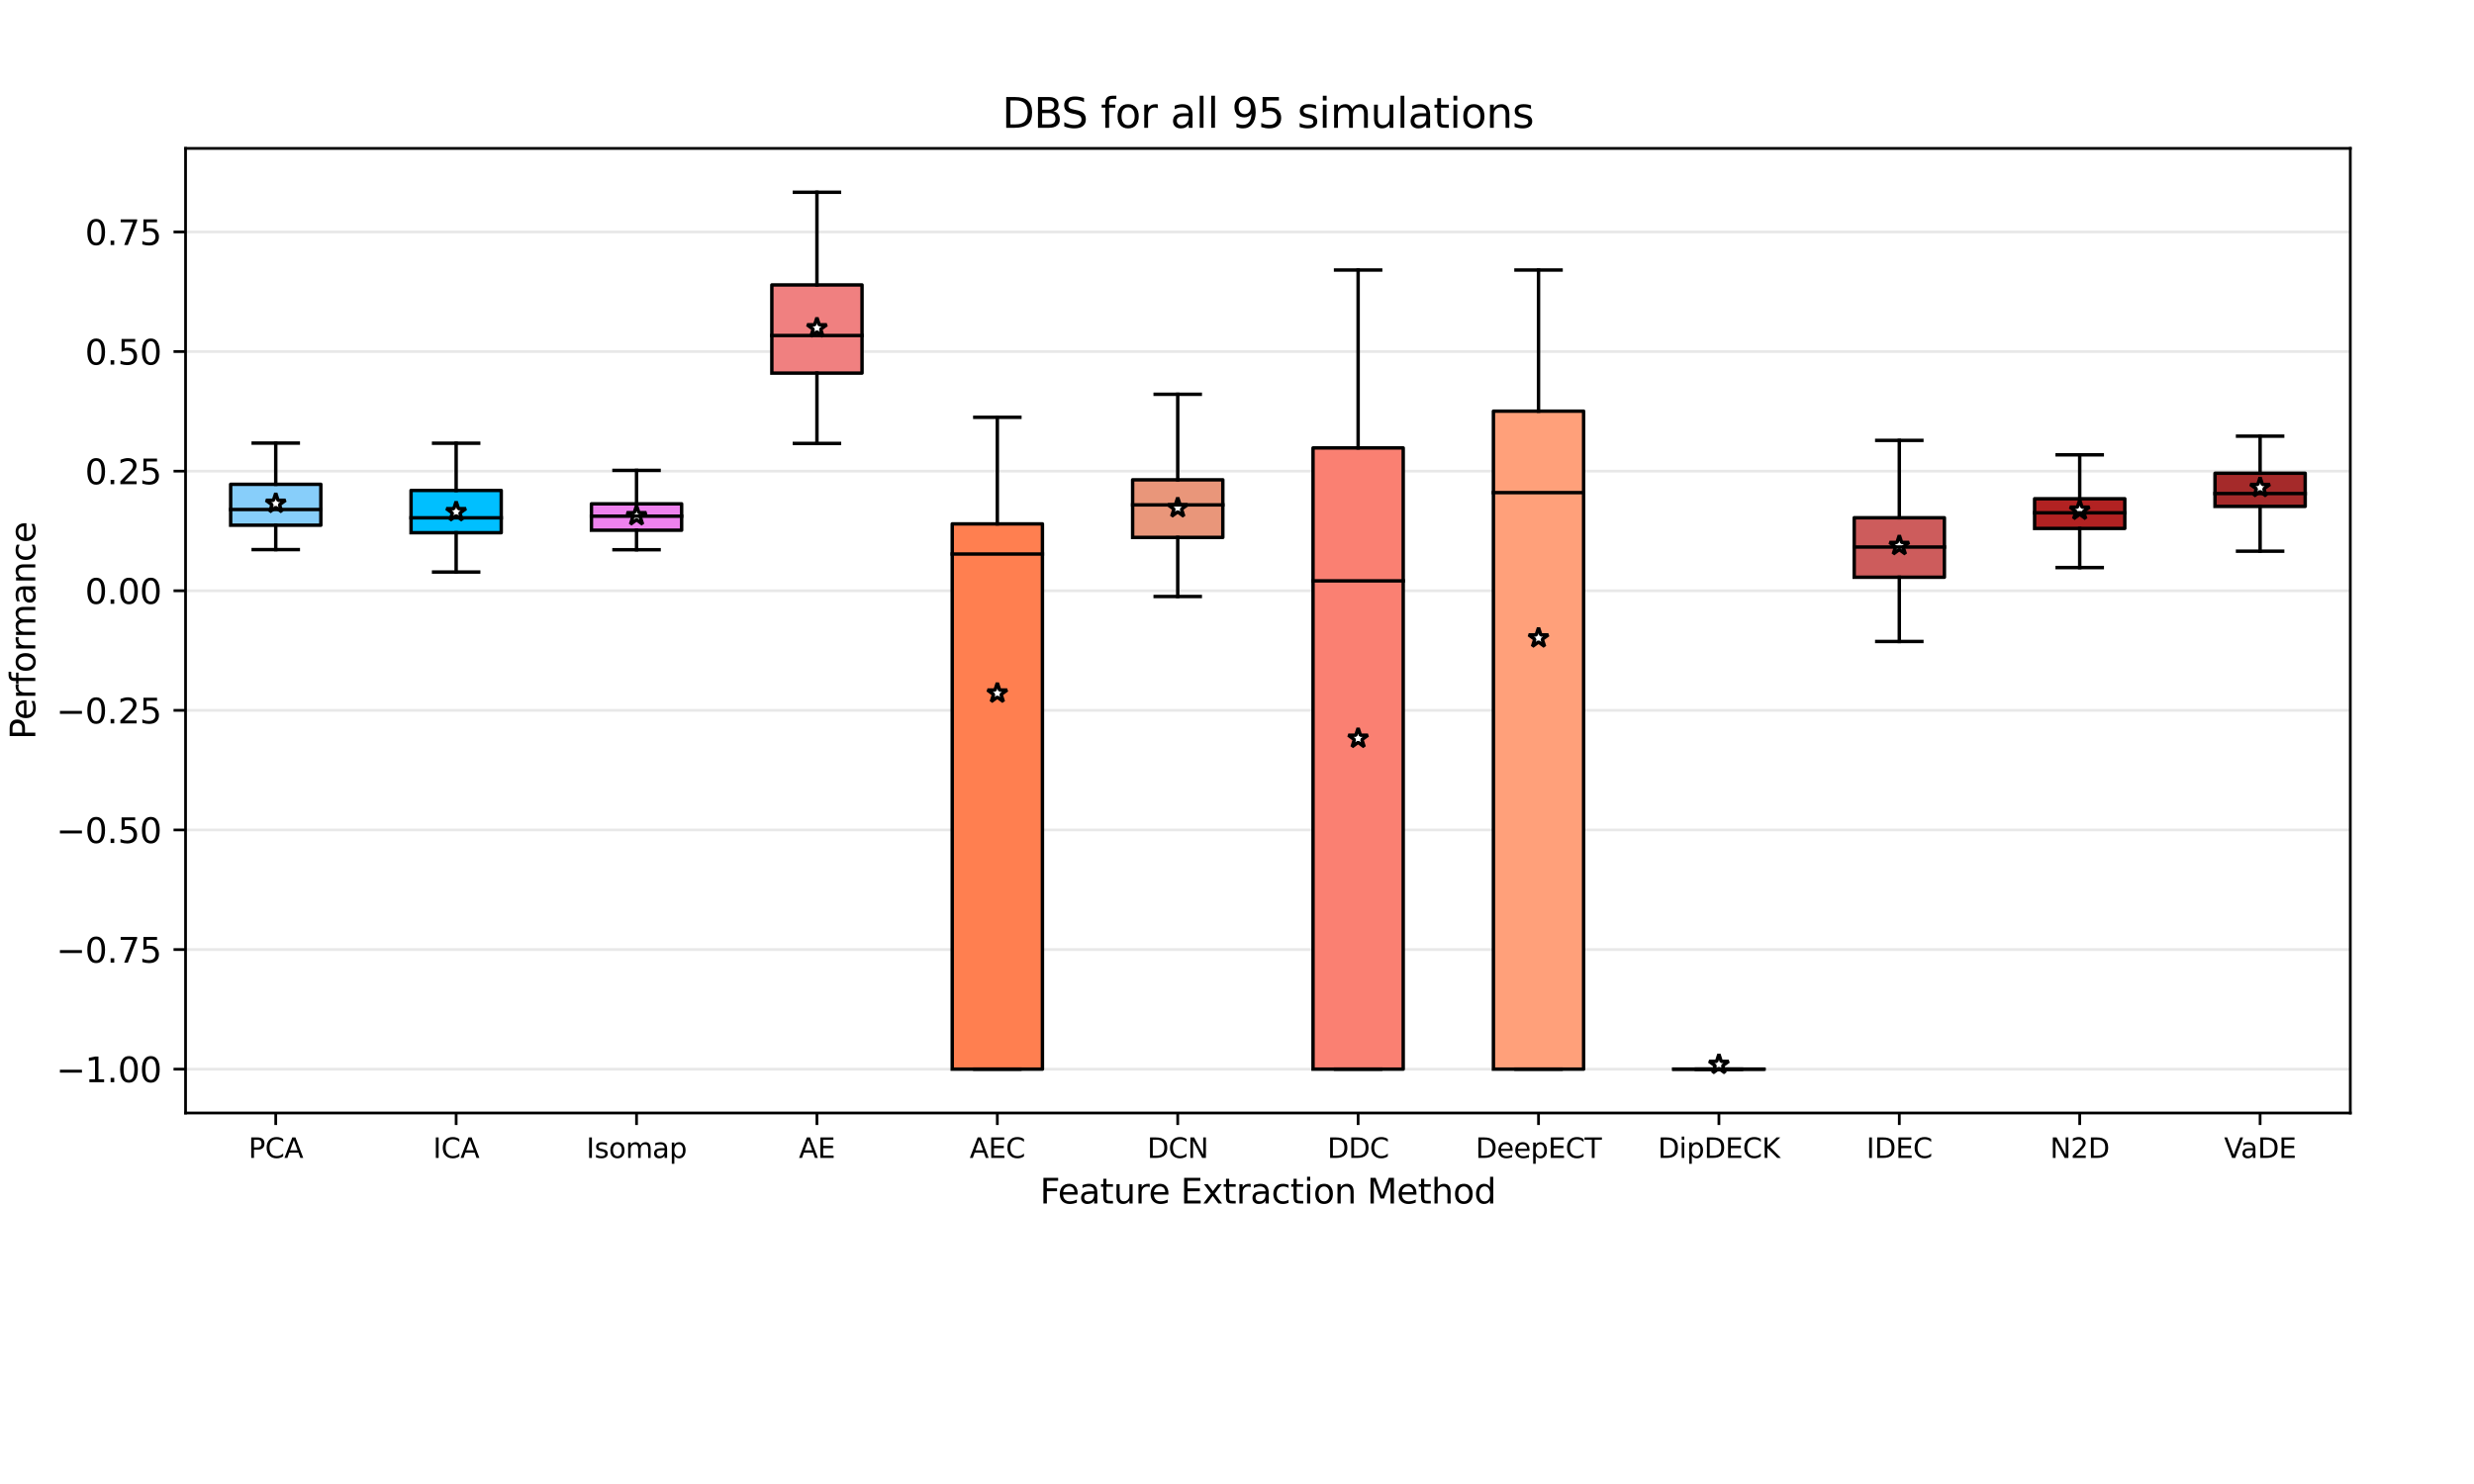 <?xml version="1.0" encoding="utf-8" standalone="no"?>
<!DOCTYPE svg PUBLIC "-//W3C//DTD SVG 1.1//EN"
  "http://www.w3.org/Graphics/SVG/1.1/DTD/svg11.dtd">
<svg xmlns:xlink="http://www.w3.org/1999/xlink" width="720pt" height="432pt" viewBox="0 0 720 432" xmlns="http://www.w3.org/2000/svg" version="1.1">
 <defs>
  <style type="text/css">*{stroke-linejoin: round; stroke-linecap: butt}</style>
 </defs>
 <g id="figure_1">
  <g id="patch_1">
   <path d="M 0 432 
L 720 432 
L 720 0 
L 0 0 
z
" style="fill: #ffffff"/>
  </g>
  <g id="axes_1">
   <g id="patch_2">
    <path d="M 54 324 
L 684 324 
L 684 43.2 
L 54 43.2 
z
" style="fill: #ffffff"/>
   </g>
   <g id="matplotlib.axis_1">
    <g id="xtick_1">
     <g id="line2d_1">
      <defs>
       <path id="mc24d0bd1f2" d="M 0 0 
L 0 3.5 
" style="stroke: #000000; stroke-width: 0.8"/>
      </defs>
      <g>
       <use xlink:href="#mc24d0bd1f2" x="80.25" y="324" style="stroke: #000000; stroke-width: 0.8"/>
      </g>
     </g>
     <g id="text_1">
      <!-- PCA -->
      <g transform="translate(72.309 337.079) scale(0.08 -0.08)">
       <defs>
        <path id="DejaVuSans-50" d="M 1259 4147 
L 1259 2394 
L 2053 2394 
Q 2494 2394 2734 2622 
Q 2975 2850 2975 3272 
Q 2975 3691 2734 3919 
Q 2494 4147 2053 4147 
L 1259 4147 
z
M 628 4666 
L 2053 4666 
Q 2838 4666 3239 4311 
Q 3641 3956 3641 3272 
Q 3641 2581 3239 2228 
Q 2838 1875 2053 1875 
L 1259 1875 
L 1259 0 
L 628 0 
L 628 4666 
z
" transform="scale(0.016)"/>
        <path id="DejaVuSans-43" d="M 4122 4306 
L 4122 3641 
Q 3803 3938 3442 4084 
Q 3081 4231 2675 4231 
Q 1875 4231 1450 3742 
Q 1025 3253 1025 2328 
Q 1025 1406 1450 917 
Q 1875 428 2675 428 
Q 3081 428 3442 575 
Q 3803 722 4122 1019 
L 4122 359 
Q 3791 134 3420 21 
Q 3050 -91 2638 -91 
Q 1578 -91 968 557 
Q 359 1206 359 2328 
Q 359 3453 968 4101 
Q 1578 4750 2638 4750 
Q 3056 4750 3426 4639 
Q 3797 4528 4122 4306 
z
" transform="scale(0.016)"/>
        <path id="DejaVuSans-41" d="M 2188 4044 
L 1331 1722 
L 3047 1722 
L 2188 4044 
z
M 1831 4666 
L 2547 4666 
L 4325 0 
L 3669 0 
L 3244 1197 
L 1141 1197 
L 716 0 
L 50 0 
L 1831 4666 
z
" transform="scale(0.016)"/>
       </defs>
       <use xlink:href="#DejaVuSans-50"/>
       <use xlink:href="#DejaVuSans-43" x="60.303"/>
       <use xlink:href="#DejaVuSans-41" x="130.127"/>
      </g>
     </g>
    </g>
    <g id="xtick_2">
     <g id="line2d_2">
      <g>
       <use xlink:href="#mc24d0bd1f2" x="132.75" y="324" style="stroke: #000000; stroke-width: 0.8"/>
      </g>
     </g>
     <g id="text_2">
      <!-- ICA -->
      <g transform="translate(126.041 337.079) scale(0.08 -0.08)">
       <defs>
        <path id="DejaVuSans-49" d="M 628 4666 
L 1259 4666 
L 1259 0 
L 628 0 
L 628 4666 
z
" transform="scale(0.016)"/>
       </defs>
       <use xlink:href="#DejaVuSans-49"/>
       <use xlink:href="#DejaVuSans-43" x="29.492"/>
       <use xlink:href="#DejaVuSans-41" x="99.316"/>
      </g>
     </g>
    </g>
    <g id="xtick_3">
     <g id="line2d_3">
      <g>
       <use xlink:href="#mc24d0bd1f2" x="185.25" y="324" style="stroke: #000000; stroke-width: 0.8"/>
      </g>
     </g>
     <g id="text_3">
      <!-- Isomap -->
      <g transform="translate(170.652 337.079) scale(0.08 -0.08)">
       <defs>
        <path id="DejaVuSans-73" d="M 2834 3397 
L 2834 2853 
Q 2591 2978 2328 3040 
Q 2066 3103 1784 3103 
Q 1356 3103 1142 2972 
Q 928 2841 928 2578 
Q 928 2378 1081 2264 
Q 1234 2150 1697 2047 
L 1894 2003 
Q 2506 1872 2764 1633 
Q 3022 1394 3022 966 
Q 3022 478 2636 193 
Q 2250 -91 1575 -91 
Q 1294 -91 989 -36 
Q 684 19 347 128 
L 347 722 
Q 666 556 975 473 
Q 1284 391 1588 391 
Q 1994 391 2212 530 
Q 2431 669 2431 922 
Q 2431 1156 2273 1281 
Q 2116 1406 1581 1522 
L 1381 1569 
Q 847 1681 609 1914 
Q 372 2147 372 2553 
Q 372 3047 722 3315 
Q 1072 3584 1716 3584 
Q 2034 3584 2315 3537 
Q 2597 3491 2834 3397 
z
" transform="scale(0.016)"/>
        <path id="DejaVuSans-6f" d="M 1959 3097 
Q 1497 3097 1228 2736 
Q 959 2375 959 1747 
Q 959 1119 1226 758 
Q 1494 397 1959 397 
Q 2419 397 2687 759 
Q 2956 1122 2956 1747 
Q 2956 2369 2687 2733 
Q 2419 3097 1959 3097 
z
M 1959 3584 
Q 2709 3584 3137 3096 
Q 3566 2609 3566 1747 
Q 3566 888 3137 398 
Q 2709 -91 1959 -91 
Q 1206 -91 779 398 
Q 353 888 353 1747 
Q 353 2609 779 3096 
Q 1206 3584 1959 3584 
z
" transform="scale(0.016)"/>
        <path id="DejaVuSans-6d" d="M 3328 2828 
Q 3544 3216 3844 3400 
Q 4144 3584 4550 3584 
Q 5097 3584 5394 3201 
Q 5691 2819 5691 2113 
L 5691 0 
L 5113 0 
L 5113 2094 
Q 5113 2597 4934 2840 
Q 4756 3084 4391 3084 
Q 3944 3084 3684 2787 
Q 3425 2491 3425 1978 
L 3425 0 
L 2847 0 
L 2847 2094 
Q 2847 2600 2669 2842 
Q 2491 3084 2119 3084 
Q 1678 3084 1418 2786 
Q 1159 2488 1159 1978 
L 1159 0 
L 581 0 
L 581 3500 
L 1159 3500 
L 1159 2956 
Q 1356 3278 1631 3431 
Q 1906 3584 2284 3584 
Q 2666 3584 2933 3390 
Q 3200 3197 3328 2828 
z
" transform="scale(0.016)"/>
        <path id="DejaVuSans-61" d="M 2194 1759 
Q 1497 1759 1228 1600 
Q 959 1441 959 1056 
Q 959 750 1161 570 
Q 1363 391 1709 391 
Q 2188 391 2477 730 
Q 2766 1069 2766 1631 
L 2766 1759 
L 2194 1759 
z
M 3341 1997 
L 3341 0 
L 2766 0 
L 2766 531 
Q 2569 213 2275 61 
Q 1981 -91 1556 -91 
Q 1019 -91 701 211 
Q 384 513 384 1019 
Q 384 1609 779 1909 
Q 1175 2209 1959 2209 
L 2766 2209 
L 2766 2266 
Q 2766 2663 2505 2880 
Q 2244 3097 1772 3097 
Q 1472 3097 1187 3025 
Q 903 2953 641 2809 
L 641 3341 
Q 956 3463 1253 3523 
Q 1550 3584 1831 3584 
Q 2591 3584 2966 3190 
Q 3341 2797 3341 1997 
z
" transform="scale(0.016)"/>
        <path id="DejaVuSans-70" d="M 1159 525 
L 1159 -1331 
L 581 -1331 
L 581 3500 
L 1159 3500 
L 1159 2969 
Q 1341 3281 1617 3432 
Q 1894 3584 2278 3584 
Q 2916 3584 3314 3078 
Q 3713 2572 3713 1747 
Q 3713 922 3314 415 
Q 2916 -91 2278 -91 
Q 1894 -91 1617 61 
Q 1341 213 1159 525 
z
M 3116 1747 
Q 3116 2381 2855 2742 
Q 2594 3103 2138 3103 
Q 1681 3103 1420 2742 
Q 1159 2381 1159 1747 
Q 1159 1113 1420 752 
Q 1681 391 2138 391 
Q 2594 391 2855 752 
Q 3116 1113 3116 1747 
z
" transform="scale(0.016)"/>
       </defs>
       <use xlink:href="#DejaVuSans-49"/>
       <use xlink:href="#DejaVuSans-73" x="29.492"/>
       <use xlink:href="#DejaVuSans-6f" x="81.592"/>
       <use xlink:href="#DejaVuSans-6d" x="142.773"/>
       <use xlink:href="#DejaVuSans-61" x="240.186"/>
       <use xlink:href="#DejaVuSans-70" x="301.465"/>
      </g>
     </g>
    </g>
    <g id="xtick_4">
     <g id="line2d_4">
      <g>
       <use xlink:href="#mc24d0bd1f2" x="237.75" y="324" style="stroke: #000000; stroke-width: 0.8"/>
      </g>
     </g>
     <g id="text_4">
      <!-- AE -->
      <g transform="translate(232.486 337.079) scale(0.08 -0.08)">
       <defs>
        <path id="DejaVuSans-45" d="M 628 4666 
L 3578 4666 
L 3578 4134 
L 1259 4134 
L 1259 2753 
L 3481 2753 
L 3481 2222 
L 1259 2222 
L 1259 531 
L 3634 531 
L 3634 0 
L 628 0 
L 628 4666 
z
" transform="scale(0.016)"/>
       </defs>
       <use xlink:href="#DejaVuSans-41"/>
       <use xlink:href="#DejaVuSans-45" x="68.408"/>
      </g>
     </g>
    </g>
    <g id="xtick_5">
     <g id="line2d_5">
      <g>
       <use xlink:href="#mc24d0bd1f2" x="290.25" y="324" style="stroke: #000000; stroke-width: 0.8"/>
      </g>
     </g>
     <g id="text_5">
      <!-- AEC -->
      <g transform="translate(282.193 337.079) scale(0.08 -0.08)">
       <use xlink:href="#DejaVuSans-41"/>
       <use xlink:href="#DejaVuSans-45" x="68.408"/>
       <use xlink:href="#DejaVuSans-43" x="131.592"/>
      </g>
     </g>
    </g>
    <g id="xtick_6">
     <g id="line2d_6">
      <g>
       <use xlink:href="#mc24d0bd1f2" x="342.75" y="324" style="stroke: #000000; stroke-width: 0.8"/>
      </g>
     </g>
     <g id="text_6">
      <!-- DCN -->
      <g transform="translate(333.884 337.079) scale(0.08 -0.08)">
       <defs>
        <path id="DejaVuSans-44" d="M 1259 4147 
L 1259 519 
L 2022 519 
Q 2988 519 3436 956 
Q 3884 1394 3884 2338 
Q 3884 3275 3436 3711 
Q 2988 4147 2022 4147 
L 1259 4147 
z
M 628 4666 
L 1925 4666 
Q 3281 4666 3915 4102 
Q 4550 3538 4550 2338 
Q 4550 1131 3912 565 
Q 3275 0 1925 0 
L 628 0 
L 628 4666 
z
" transform="scale(0.016)"/>
        <path id="DejaVuSans-4e" d="M 628 4666 
L 1478 4666 
L 3547 763 
L 3547 4666 
L 4159 4666 
L 4159 0 
L 3309 0 
L 1241 3903 
L 1241 0 
L 628 0 
L 628 4666 
z
" transform="scale(0.016)"/>
       </defs>
       <use xlink:href="#DejaVuSans-44"/>
       <use xlink:href="#DejaVuSans-43" x="77.002"/>
       <use xlink:href="#DejaVuSans-4e" x="146.826"/>
      </g>
     </g>
    </g>
    <g id="xtick_7">
     <g id="line2d_7">
      <g>
       <use xlink:href="#mc24d0bd1f2" x="395.25" y="324" style="stroke: #000000; stroke-width: 0.8"/>
      </g>
     </g>
     <g id="text_7">
      <!-- DDC -->
      <g transform="translate(386.297 337.079) scale(0.08 -0.08)">
       <use xlink:href="#DejaVuSans-44"/>
       <use xlink:href="#DejaVuSans-44" x="77.002"/>
       <use xlink:href="#DejaVuSans-43" x="154.004"/>
      </g>
     </g>
    </g>
    <g id="xtick_8">
     <g id="line2d_8">
      <g>
       <use xlink:href="#mc24d0bd1f2" x="447.75" y="324" style="stroke: #000000; stroke-width: 0.8"/>
      </g>
     </g>
     <g id="text_8">
      <!-- DeepECT -->
      <g transform="translate(429.444 337.079) scale(0.08 -0.08)">
       <defs>
        <path id="DejaVuSans-65" d="M 3597 1894 
L 3597 1613 
L 953 1613 
Q 991 1019 1311 708 
Q 1631 397 2203 397 
Q 2534 397 2845 478 
Q 3156 559 3463 722 
L 3463 178 
Q 3153 47 2828 -22 
Q 2503 -91 2169 -91 
Q 1331 -91 842 396 
Q 353 884 353 1716 
Q 353 2575 817 3079 
Q 1281 3584 2069 3584 
Q 2775 3584 3186 3129 
Q 3597 2675 3597 1894 
z
M 3022 2063 
Q 3016 2534 2758 2815 
Q 2500 3097 2075 3097 
Q 1594 3097 1305 2825 
Q 1016 2553 972 2059 
L 3022 2063 
z
" transform="scale(0.016)"/>
        <path id="DejaVuSans-54" d="M -19 4666 
L 3928 4666 
L 3928 4134 
L 2272 4134 
L 2272 0 
L 1638 0 
L 1638 4134 
L -19 4134 
L -19 4666 
z
" transform="scale(0.016)"/>
       </defs>
       <use xlink:href="#DejaVuSans-44"/>
       <use xlink:href="#DejaVuSans-65" x="77.002"/>
       <use xlink:href="#DejaVuSans-65" x="138.525"/>
       <use xlink:href="#DejaVuSans-70" x="200.049"/>
       <use xlink:href="#DejaVuSans-45" x="263.525"/>
       <use xlink:href="#DejaVuSans-43" x="326.709"/>
       <use xlink:href="#DejaVuSans-54" x="396.533"/>
      </g>
     </g>
    </g>
    <g id="xtick_9">
     <g id="line2d_9">
      <g>
       <use xlink:href="#mc24d0bd1f2" x="500.25" y="324" style="stroke: #000000; stroke-width: 0.8"/>
      </g>
     </g>
     <g id="text_9">
      <!-- DipDECK -->
      <g transform="translate(482.496 337.079) scale(0.08 -0.08)">
       <defs>
        <path id="DejaVuSans-69" d="M 603 3500 
L 1178 3500 
L 1178 0 
L 603 0 
L 603 3500 
z
M 603 4863 
L 1178 4863 
L 1178 4134 
L 603 4134 
L 603 4863 
z
" transform="scale(0.016)"/>
        <path id="DejaVuSans-4b" d="M 628 4666 
L 1259 4666 
L 1259 2694 
L 3353 4666 
L 4166 4666 
L 1850 2491 
L 4331 0 
L 3500 0 
L 1259 2247 
L 1259 0 
L 628 0 
L 628 4666 
z
" transform="scale(0.016)"/>
       </defs>
       <use xlink:href="#DejaVuSans-44"/>
       <use xlink:href="#DejaVuSans-69" x="77.002"/>
       <use xlink:href="#DejaVuSans-70" x="104.785"/>
       <use xlink:href="#DejaVuSans-44" x="168.262"/>
       <use xlink:href="#DejaVuSans-45" x="245.264"/>
       <use xlink:href="#DejaVuSans-43" x="308.447"/>
       <use xlink:href="#DejaVuSans-4b" x="378.271"/>
      </g>
     </g>
    </g>
    <g id="xtick_10">
     <g id="line2d_10">
      <g>
       <use xlink:href="#mc24d0bd1f2" x="552.75" y="324" style="stroke: #000000; stroke-width: 0.8"/>
      </g>
     </g>
     <g id="text_10">
      <!-- IDEC -->
      <g transform="translate(543.169 337.079) scale(0.08 -0.08)">
       <use xlink:href="#DejaVuSans-49"/>
       <use xlink:href="#DejaVuSans-44" x="29.492"/>
       <use xlink:href="#DejaVuSans-45" x="106.494"/>
       <use xlink:href="#DejaVuSans-43" x="169.678"/>
      </g>
     </g>
    </g>
    <g id="xtick_11">
     <g id="line2d_11">
      <g>
       <use xlink:href="#mc24d0bd1f2" x="605.25" y="324" style="stroke: #000000; stroke-width: 0.8"/>
      </g>
     </g>
     <g id="text_11">
      <!-- N2D -->
      <g transform="translate(596.633 337.079) scale(0.08 -0.08)">
       <defs>
        <path id="DejaVuSans-32" d="M 1228 531 
L 3431 531 
L 3431 0 
L 469 0 
L 469 531 
Q 828 903 1448 1529 
Q 2069 2156 2228 2338 
Q 2531 2678 2651 2914 
Q 2772 3150 2772 3378 
Q 2772 3750 2511 3984 
Q 2250 4219 1831 4219 
Q 1534 4219 1204 4116 
Q 875 4013 500 3803 
L 500 4441 
Q 881 4594 1212 4672 
Q 1544 4750 1819 4750 
Q 2544 4750 2975 4387 
Q 3406 4025 3406 3419 
Q 3406 3131 3298 2873 
Q 3191 2616 2906 2266 
Q 2828 2175 2409 1742 
Q 1991 1309 1228 531 
z
" transform="scale(0.016)"/>
       </defs>
       <use xlink:href="#DejaVuSans-4e"/>
       <use xlink:href="#DejaVuSans-32" x="74.805"/>
       <use xlink:href="#DejaVuSans-44" x="138.428"/>
      </g>
     </g>
    </g>
    <g id="xtick_12">
     <g id="line2d_12">
      <g>
       <use xlink:href="#mc24d0bd1f2" x="657.75" y="324" style="stroke: #000000; stroke-width: 0.8"/>
      </g>
     </g>
     <g id="text_12">
      <!-- VaDE -->
      <g transform="translate(647.265 337.079) scale(0.08 -0.08)">
       <defs>
        <path id="DejaVuSans-56" d="M 1831 0 
L 50 4666 
L 709 4666 
L 2188 738 
L 3669 4666 
L 4325 4666 
L 2547 0 
L 1831 0 
z
" transform="scale(0.016)"/>
       </defs>
       <use xlink:href="#DejaVuSans-56"/>
       <use xlink:href="#DejaVuSans-61" x="60.658"/>
       <use xlink:href="#DejaVuSans-44" x="121.938"/>
       <use xlink:href="#DejaVuSans-45" x="198.939"/>
      </g>
     </g>
    </g>
    <g id="text_13">
     <!-- Feature Extraction Method -->
     <g transform="translate(302.654 350.341) scale(0.1 -0.1)">
      <defs>
       <path id="DejaVuSans-46" d="M 628 4666 
L 3309 4666 
L 3309 4134 
L 1259 4134 
L 1259 2759 
L 3109 2759 
L 3109 2228 
L 1259 2228 
L 1259 0 
L 628 0 
L 628 4666 
z
" transform="scale(0.016)"/>
       <path id="DejaVuSans-74" d="M 1172 4494 
L 1172 3500 
L 2356 3500 
L 2356 3053 
L 1172 3053 
L 1172 1153 
Q 1172 725 1289 603 
Q 1406 481 1766 481 
L 2356 481 
L 2356 0 
L 1766 0 
Q 1100 0 847 248 
Q 594 497 594 1153 
L 594 3053 
L 172 3053 
L 172 3500 
L 594 3500 
L 594 4494 
L 1172 4494 
z
" transform="scale(0.016)"/>
       <path id="DejaVuSans-75" d="M 544 1381 
L 544 3500 
L 1119 3500 
L 1119 1403 
Q 1119 906 1312 657 
Q 1506 409 1894 409 
Q 2359 409 2629 706 
Q 2900 1003 2900 1516 
L 2900 3500 
L 3475 3500 
L 3475 0 
L 2900 0 
L 2900 538 
Q 2691 219 2414 64 
Q 2138 -91 1772 -91 
Q 1169 -91 856 284 
Q 544 659 544 1381 
z
M 1991 3584 
L 1991 3584 
z
" transform="scale(0.016)"/>
       <path id="DejaVuSans-72" d="M 2631 2963 
Q 2534 3019 2420 3045 
Q 2306 3072 2169 3072 
Q 1681 3072 1420 2755 
Q 1159 2438 1159 1844 
L 1159 0 
L 581 0 
L 581 3500 
L 1159 3500 
L 1159 2956 
Q 1341 3275 1631 3429 
Q 1922 3584 2338 3584 
Q 2397 3584 2469 3576 
Q 2541 3569 2628 3553 
L 2631 2963 
z
" transform="scale(0.016)"/>
       <path id="DejaVuSans-20" transform="scale(0.016)"/>
       <path id="DejaVuSans-78" d="M 3513 3500 
L 2247 1797 
L 3578 0 
L 2900 0 
L 1881 1375 
L 863 0 
L 184 0 
L 1544 1831 
L 300 3500 
L 978 3500 
L 1906 2253 
L 2834 3500 
L 3513 3500 
z
" transform="scale(0.016)"/>
       <path id="DejaVuSans-63" d="M 3122 3366 
L 3122 2828 
Q 2878 2963 2633 3030 
Q 2388 3097 2138 3097 
Q 1578 3097 1268 2742 
Q 959 2388 959 1747 
Q 959 1106 1268 751 
Q 1578 397 2138 397 
Q 2388 397 2633 464 
Q 2878 531 3122 666 
L 3122 134 
Q 2881 22 2623 -34 
Q 2366 -91 2075 -91 
Q 1284 -91 818 406 
Q 353 903 353 1747 
Q 353 2603 823 3093 
Q 1294 3584 2113 3584 
Q 2378 3584 2631 3529 
Q 2884 3475 3122 3366 
z
" transform="scale(0.016)"/>
       <path id="DejaVuSans-6e" d="M 3513 2113 
L 3513 0 
L 2938 0 
L 2938 2094 
Q 2938 2591 2744 2837 
Q 2550 3084 2163 3084 
Q 1697 3084 1428 2787 
Q 1159 2491 1159 1978 
L 1159 0 
L 581 0 
L 581 3500 
L 1159 3500 
L 1159 2956 
Q 1366 3272 1645 3428 
Q 1925 3584 2291 3584 
Q 2894 3584 3203 3211 
Q 3513 2838 3513 2113 
z
" transform="scale(0.016)"/>
       <path id="DejaVuSans-4d" d="M 628 4666 
L 1569 4666 
L 2759 1491 
L 3956 4666 
L 4897 4666 
L 4897 0 
L 4281 0 
L 4281 4097 
L 3078 897 
L 2444 897 
L 1241 4097 
L 1241 0 
L 628 0 
L 628 4666 
z
" transform="scale(0.016)"/>
       <path id="DejaVuSans-68" d="M 3513 2113 
L 3513 0 
L 2938 0 
L 2938 2094 
Q 2938 2591 2744 2837 
Q 2550 3084 2163 3084 
Q 1697 3084 1428 2787 
Q 1159 2491 1159 1978 
L 1159 0 
L 581 0 
L 581 4863 
L 1159 4863 
L 1159 2956 
Q 1366 3272 1645 3428 
Q 1925 3584 2291 3584 
Q 2894 3584 3203 3211 
Q 3513 2838 3513 2113 
z
" transform="scale(0.016)"/>
       <path id="DejaVuSans-64" d="M 2906 2969 
L 2906 4863 
L 3481 4863 
L 3481 0 
L 2906 0 
L 2906 525 
Q 2725 213 2448 61 
Q 2172 -91 1784 -91 
Q 1150 -91 751 415 
Q 353 922 353 1747 
Q 353 2572 751 3078 
Q 1150 3584 1784 3584 
Q 2172 3584 2448 3432 
Q 2725 3281 2906 2969 
z
M 947 1747 
Q 947 1113 1208 752 
Q 1469 391 1925 391 
Q 2381 391 2643 752 
Q 2906 1113 2906 1747 
Q 2906 2381 2643 2742 
Q 2381 3103 1925 3103 
Q 1469 3103 1208 2742 
Q 947 2381 947 1747 
z
" transform="scale(0.016)"/>
      </defs>
      <use xlink:href="#DejaVuSans-46"/>
      <use xlink:href="#DejaVuSans-65" x="52.02"/>
      <use xlink:href="#DejaVuSans-61" x="113.543"/>
      <use xlink:href="#DejaVuSans-74" x="174.822"/>
      <use xlink:href="#DejaVuSans-75" x="214.031"/>
      <use xlink:href="#DejaVuSans-72" x="277.41"/>
      <use xlink:href="#DejaVuSans-65" x="316.273"/>
      <use xlink:href="#DejaVuSans-20" x="377.797"/>
      <use xlink:href="#DejaVuSans-45" x="409.584"/>
      <use xlink:href="#DejaVuSans-78" x="472.768"/>
      <use xlink:href="#DejaVuSans-74" x="531.947"/>
      <use xlink:href="#DejaVuSans-72" x="571.156"/>
      <use xlink:href="#DejaVuSans-61" x="612.27"/>
      <use xlink:href="#DejaVuSans-63" x="673.549"/>
      <use xlink:href="#DejaVuSans-74" x="728.529"/>
      <use xlink:href="#DejaVuSans-69" x="767.738"/>
      <use xlink:href="#DejaVuSans-6f" x="795.521"/>
      <use xlink:href="#DejaVuSans-6e" x="856.703"/>
      <use xlink:href="#DejaVuSans-20" x="920.082"/>
      <use xlink:href="#DejaVuSans-4d" x="951.869"/>
      <use xlink:href="#DejaVuSans-65" x="1038.148"/>
      <use xlink:href="#DejaVuSans-74" x="1099.672"/>
      <use xlink:href="#DejaVuSans-68" x="1138.881"/>
      <use xlink:href="#DejaVuSans-6f" x="1202.26"/>
      <use xlink:href="#DejaVuSans-64" x="1263.441"/>
     </g>
    </g>
   </g>
   <g id="matplotlib.axis_2">
    <g id="ytick_1">
     <g id="line2d_13">
      <path d="M 54 311.236 
L 684 311.236 
" clip-path="url(#p4ab2e074fd)" style="fill: none; stroke: #d3d3d3; stroke-opacity: 0.5; stroke-width: 0.8; stroke-linecap: square"/>
     </g>
     <g id="line2d_14">
      <defs>
       <path id="m78a971b544" d="M 0 0 
L -3.5 0 
" style="stroke: #000000; stroke-width: 0.8"/>
      </defs>
      <g>
       <use xlink:href="#m78a971b544" x="54" y="311.236" style="stroke: #000000; stroke-width: 0.8"/>
      </g>
     </g>
     <g id="text_14">
      <!-- −1.00 -->
      <g transform="translate(16.355 315.036) scale(0.1 -0.1)">
       <defs>
        <path id="DejaVuSans-2212" d="M 678 2272 
L 4684 2272 
L 4684 1741 
L 678 1741 
L 678 2272 
z
" transform="scale(0.016)"/>
        <path id="DejaVuSans-31" d="M 794 531 
L 1825 531 
L 1825 4091 
L 703 3866 
L 703 4441 
L 1819 4666 
L 2450 4666 
L 2450 531 
L 3481 531 
L 3481 0 
L 794 0 
L 794 531 
z
" transform="scale(0.016)"/>
        <path id="DejaVuSans-2e" d="M 684 794 
L 1344 794 
L 1344 0 
L 684 0 
L 684 794 
z
" transform="scale(0.016)"/>
        <path id="DejaVuSans-30" d="M 2034 4250 
Q 1547 4250 1301 3770 
Q 1056 3291 1056 2328 
Q 1056 1369 1301 889 
Q 1547 409 2034 409 
Q 2525 409 2770 889 
Q 3016 1369 3016 2328 
Q 3016 3291 2770 3770 
Q 2525 4250 2034 4250 
z
M 2034 4750 
Q 2819 4750 3233 4129 
Q 3647 3509 3647 2328 
Q 3647 1150 3233 529 
Q 2819 -91 2034 -91 
Q 1250 -91 836 529 
Q 422 1150 422 2328 
Q 422 3509 836 4129 
Q 1250 4750 2034 4750 
z
" transform="scale(0.016)"/>
       </defs>
       <use xlink:href="#DejaVuSans-2212"/>
       <use xlink:href="#DejaVuSans-31" x="83.789"/>
       <use xlink:href="#DejaVuSans-2e" x="147.412"/>
       <use xlink:href="#DejaVuSans-30" x="179.199"/>
       <use xlink:href="#DejaVuSans-30" x="242.822"/>
      </g>
     </g>
    </g>
    <g id="ytick_2">
     <g id="line2d_15">
      <path d="M 54 276.42 
L 684 276.42 
" clip-path="url(#p4ab2e074fd)" style="fill: none; stroke: #d3d3d3; stroke-opacity: 0.5; stroke-width: 0.8; stroke-linecap: square"/>
     </g>
     <g id="line2d_16">
      <g>
       <use xlink:href="#m78a971b544" x="54" y="276.42" style="stroke: #000000; stroke-width: 0.8"/>
      </g>
     </g>
     <g id="text_15">
      <!-- −0.75 -->
      <g transform="translate(16.355 280.219) scale(0.1 -0.1)">
       <defs>
        <path id="DejaVuSans-37" d="M 525 4666 
L 3525 4666 
L 3525 4397 
L 1831 0 
L 1172 0 
L 2766 4134 
L 525 4134 
L 525 4666 
z
" transform="scale(0.016)"/>
        <path id="DejaVuSans-35" d="M 691 4666 
L 3169 4666 
L 3169 4134 
L 1269 4134 
L 1269 2991 
Q 1406 3038 1543 3061 
Q 1681 3084 1819 3084 
Q 2600 3084 3056 2656 
Q 3513 2228 3513 1497 
Q 3513 744 3044 326 
Q 2575 -91 1722 -91 
Q 1428 -91 1123 -41 
Q 819 9 494 109 
L 494 744 
Q 775 591 1075 516 
Q 1375 441 1709 441 
Q 2250 441 2565 725 
Q 2881 1009 2881 1497 
Q 2881 1984 2565 2268 
Q 2250 2553 1709 2553 
Q 1456 2553 1204 2497 
Q 953 2441 691 2322 
L 691 4666 
z
" transform="scale(0.016)"/>
       </defs>
       <use xlink:href="#DejaVuSans-2212"/>
       <use xlink:href="#DejaVuSans-30" x="83.789"/>
       <use xlink:href="#DejaVuSans-2e" x="147.412"/>
       <use xlink:href="#DejaVuSans-37" x="179.199"/>
       <use xlink:href="#DejaVuSans-35" x="242.822"/>
      </g>
     </g>
    </g>
    <g id="ytick_3">
     <g id="line2d_17">
      <path d="M 54 241.604 
L 684 241.604 
" clip-path="url(#p4ab2e074fd)" style="fill: none; stroke: #d3d3d3; stroke-opacity: 0.5; stroke-width: 0.8; stroke-linecap: square"/>
     </g>
     <g id="line2d_18">
      <g>
       <use xlink:href="#m78a971b544" x="54" y="241.604" style="stroke: #000000; stroke-width: 0.8"/>
      </g>
     </g>
     <g id="text_16">
      <!-- −0.50 -->
      <g transform="translate(16.355 245.403) scale(0.1 -0.1)">
       <use xlink:href="#DejaVuSans-2212"/>
       <use xlink:href="#DejaVuSans-30" x="83.789"/>
       <use xlink:href="#DejaVuSans-2e" x="147.412"/>
       <use xlink:href="#DejaVuSans-35" x="179.199"/>
       <use xlink:href="#DejaVuSans-30" x="242.822"/>
      </g>
     </g>
    </g>
    <g id="ytick_4">
     <g id="line2d_19">
      <path d="M 54 206.788 
L 684 206.788 
" clip-path="url(#p4ab2e074fd)" style="fill: none; stroke: #d3d3d3; stroke-opacity: 0.5; stroke-width: 0.8; stroke-linecap: square"/>
     </g>
     <g id="line2d_20">
      <g>
       <use xlink:href="#m78a971b544" x="54" y="206.788" style="stroke: #000000; stroke-width: 0.8"/>
      </g>
     </g>
     <g id="text_17">
      <!-- −0.25 -->
      <g transform="translate(16.355 210.587) scale(0.1 -0.1)">
       <use xlink:href="#DejaVuSans-2212"/>
       <use xlink:href="#DejaVuSans-30" x="83.789"/>
       <use xlink:href="#DejaVuSans-2e" x="147.412"/>
       <use xlink:href="#DejaVuSans-32" x="179.199"/>
       <use xlink:href="#DejaVuSans-35" x="242.822"/>
      </g>
     </g>
    </g>
    <g id="ytick_5">
     <g id="line2d_21">
      <path d="M 54 171.971 
L 684 171.971 
" clip-path="url(#p4ab2e074fd)" style="fill: none; stroke: #d3d3d3; stroke-opacity: 0.5; stroke-width: 0.8; stroke-linecap: square"/>
     </g>
     <g id="line2d_22">
      <g>
       <use xlink:href="#m78a971b544" x="54" y="171.971" style="stroke: #000000; stroke-width: 0.8"/>
      </g>
     </g>
     <g id="text_18">
      <!-- 0.00 -->
      <g transform="translate(24.734 175.771) scale(0.1 -0.1)">
       <use xlink:href="#DejaVuSans-30"/>
       <use xlink:href="#DejaVuSans-2e" x="63.623"/>
       <use xlink:href="#DejaVuSans-30" x="95.41"/>
       <use xlink:href="#DejaVuSans-30" x="159.033"/>
      </g>
     </g>
    </g>
    <g id="ytick_6">
     <g id="line2d_23">
      <path d="M 54 137.155 
L 684 137.155 
" clip-path="url(#p4ab2e074fd)" style="fill: none; stroke: #d3d3d3; stroke-opacity: 0.5; stroke-width: 0.8; stroke-linecap: square"/>
     </g>
     <g id="line2d_24">
      <g>
       <use xlink:href="#m78a971b544" x="54" y="137.155" style="stroke: #000000; stroke-width: 0.8"/>
      </g>
     </g>
     <g id="text_19">
      <!-- 0.25 -->
      <g transform="translate(24.734 140.954) scale(0.1 -0.1)">
       <use xlink:href="#DejaVuSans-30"/>
       <use xlink:href="#DejaVuSans-2e" x="63.623"/>
       <use xlink:href="#DejaVuSans-32" x="95.41"/>
       <use xlink:href="#DejaVuSans-35" x="159.033"/>
      </g>
     </g>
    </g>
    <g id="ytick_7">
     <g id="line2d_25">
      <path d="M 54 102.339 
L 684 102.339 
" clip-path="url(#p4ab2e074fd)" style="fill: none; stroke: #d3d3d3; stroke-opacity: 0.5; stroke-width: 0.8; stroke-linecap: square"/>
     </g>
     <g id="line2d_26">
      <g>
       <use xlink:href="#m78a971b544" x="54" y="102.339" style="stroke: #000000; stroke-width: 0.8"/>
      </g>
     </g>
     <g id="text_20">
      <!-- 0.50 -->
      <g transform="translate(24.734 106.138) scale(0.1 -0.1)">
       <use xlink:href="#DejaVuSans-30"/>
       <use xlink:href="#DejaVuSans-2e" x="63.623"/>
       <use xlink:href="#DejaVuSans-35" x="95.41"/>
       <use xlink:href="#DejaVuSans-30" x="159.033"/>
      </g>
     </g>
    </g>
    <g id="ytick_8">
     <g id="line2d_27">
      <path d="M 54 67.523 
L 684 67.523 
" clip-path="url(#p4ab2e074fd)" style="fill: none; stroke: #d3d3d3; stroke-opacity: 0.5; stroke-width: 0.8; stroke-linecap: square"/>
     </g>
     <g id="line2d_28">
      <g>
       <use xlink:href="#m78a971b544" x="54" y="67.523" style="stroke: #000000; stroke-width: 0.8"/>
      </g>
     </g>
     <g id="text_21">
      <!-- 0.75 -->
      <g transform="translate(24.734 71.322) scale(0.1 -0.1)">
       <use xlink:href="#DejaVuSans-30"/>
       <use xlink:href="#DejaVuSans-2e" x="63.623"/>
       <use xlink:href="#DejaVuSans-37" x="95.41"/>
       <use xlink:href="#DejaVuSans-35" x="159.033"/>
      </g>
     </g>
    </g>
    <g id="text_22">
     <!-- Performance -->
     <g transform="translate(10.275 215.282) rotate(-90) scale(0.1 -0.1)">
      <defs>
       <path id="DejaVuSans-66" d="M 2375 4863 
L 2375 4384 
L 1825 4384 
Q 1516 4384 1395 4259 
Q 1275 4134 1275 3809 
L 1275 3500 
L 2222 3500 
L 2222 3053 
L 1275 3053 
L 1275 0 
L 697 0 
L 697 3053 
L 147 3053 
L 147 3500 
L 697 3500 
L 697 3744 
Q 697 4328 969 4595 
Q 1241 4863 1831 4863 
L 2375 4863 
z
" transform="scale(0.016)"/>
      </defs>
      <use xlink:href="#DejaVuSans-50"/>
      <use xlink:href="#DejaVuSans-65" x="56.678"/>
      <use xlink:href="#DejaVuSans-72" x="118.201"/>
      <use xlink:href="#DejaVuSans-66" x="159.314"/>
      <use xlink:href="#DejaVuSans-6f" x="194.52"/>
      <use xlink:href="#DejaVuSans-72" x="255.701"/>
      <use xlink:href="#DejaVuSans-6d" x="295.064"/>
      <use xlink:href="#DejaVuSans-61" x="392.477"/>
      <use xlink:href="#DejaVuSans-6e" x="453.756"/>
      <use xlink:href="#DejaVuSans-63" x="517.135"/>
      <use xlink:href="#DejaVuSans-65" x="572.115"/>
     </g>
    </g>
   </g>
   <g id="patch_3">
    <path d="M 67.125 152.898 
L 93.375 152.898 
L 93.375 140.98 
L 67.125 140.98 
z
" clip-path="url(#p4ab2e074fd)" style="fill: #87cefa"/>
   </g>
   <g id="patch_4">
    <path d="M 119.625 155.072 
L 145.875 155.072 
L 145.875 142.765 
L 119.625 142.765 
z
" clip-path="url(#p4ab2e074fd)" style="fill: #00bfff"/>
   </g>
   <g id="patch_5">
    <path d="M 172.125 154.355 
L 198.375 154.355 
L 198.375 146.663 
L 172.125 146.663 
z
" clip-path="url(#p4ab2e074fd)" style="fill: #ee82ee"/>
   </g>
   <g id="patch_6">
    <path d="M 224.625 108.606 
L 250.875 108.606 
L 250.875 82.946 
L 224.625 82.946 
z
" clip-path="url(#p4ab2e074fd)" style="fill: #f08080"/>
   </g>
   <g id="patch_7">
    <path d="M 277.125 311.236 
L 303.375 311.236 
L 303.375 152.505 
L 277.125 152.505 
z
" clip-path="url(#p4ab2e074fd)" style="fill: #ff7f50"/>
   </g>
   <g id="patch_8">
    <path d="M 329.625 156.448 
L 355.875 156.448 
L 355.875 139.671 
L 329.625 139.671 
z
" clip-path="url(#p4ab2e074fd)" style="fill: #e9967a"/>
   </g>
   <g id="patch_9">
    <path d="M 382.125 311.236 
L 408.375 311.236 
L 408.375 130.394 
L 382.125 130.394 
z
" clip-path="url(#p4ab2e074fd)" style="fill: #fa8072"/>
   </g>
   <g id="patch_10">
    <path d="M 434.625 311.236 
L 460.875 311.236 
L 460.875 119.69 
L 434.625 119.69 
z
" clip-path="url(#p4ab2e074fd)" style="fill: #ffa07a"/>
   </g>
   <g id="patch_11">
    <path d="M 487.125 311.236 
L 513.375 311.236 
L 513.375 311.236 
L 487.125 311.236 
z
" clip-path="url(#p4ab2e074fd)" style="fill: #ff6347"/>
   </g>
   <g id="patch_12">
    <path d="M 539.625 168.034 
L 565.875 168.034 
L 565.875 150.717 
L 539.625 150.717 
z
" clip-path="url(#p4ab2e074fd)" style="fill: #cd5c5c"/>
   </g>
   <g id="patch_13">
    <path d="M 592.125 153.826 
L 618.375 153.826 
L 618.375 145.181 
L 592.125 145.181 
z
" clip-path="url(#p4ab2e074fd)" style="fill: #b22222"/>
   </g>
   <g id="patch_14">
    <path d="M 644.625 147.421 
L 670.875 147.421 
L 670.875 137.766 
L 644.625 137.766 
z
" clip-path="url(#p4ab2e074fd)" style="fill: #a52a2a"/>
   </g>
   <g id="line2d_29">
    <path d="M 67.125 152.898 
L 93.375 152.898 
L 93.375 140.98 
L 67.125 140.98 
L 67.125 152.898 
" clip-path="url(#p4ab2e074fd)" style="fill: none; stroke: #000000; stroke-linecap: square"/>
   </g>
   <g id="line2d_30">
    <path d="M 80.25 152.898 
L 80.25 160 
" clip-path="url(#p4ab2e074fd)" style="fill: none; stroke: #000000; stroke-linecap: square"/>
   </g>
   <g id="line2d_31">
    <path d="M 80.25 140.98 
L 80.25 128.99 
" clip-path="url(#p4ab2e074fd)" style="fill: none; stroke: #000000; stroke-linecap: square"/>
   </g>
   <g id="line2d_32">
    <path d="M 73.688 160 
L 86.812 160 
" clip-path="url(#p4ab2e074fd)" style="fill: none; stroke: #000000; stroke-linecap: square"/>
   </g>
   <g id="line2d_33">
    <path d="M 73.688 128.99 
L 86.812 128.99 
" clip-path="url(#p4ab2e074fd)" style="fill: none; stroke: #000000; stroke-linecap: square"/>
   </g>
   <g id="line2d_34">
    <path d="M 119.625 155.072 
L 145.875 155.072 
L 145.875 142.765 
L 119.625 142.765 
L 119.625 155.072 
" clip-path="url(#p4ab2e074fd)" style="fill: none; stroke: #000000; stroke-linecap: square"/>
   </g>
   <g id="line2d_35">
    <path d="M 132.75 155.072 
L 132.75 166.522 
" clip-path="url(#p4ab2e074fd)" style="fill: none; stroke: #000000; stroke-linecap: square"/>
   </g>
   <g id="line2d_36">
    <path d="M 132.75 142.765 
L 132.75 129.015 
" clip-path="url(#p4ab2e074fd)" style="fill: none; stroke: #000000; stroke-linecap: square"/>
   </g>
   <g id="line2d_37">
    <path d="M 126.188 166.522 
L 139.312 166.522 
" clip-path="url(#p4ab2e074fd)" style="fill: none; stroke: #000000; stroke-linecap: square"/>
   </g>
   <g id="line2d_38">
    <path d="M 126.188 129.015 
L 139.312 129.015 
" clip-path="url(#p4ab2e074fd)" style="fill: none; stroke: #000000; stroke-linecap: square"/>
   </g>
   <g id="line2d_39">
    <path d="M 172.125 154.355 
L 198.375 154.355 
L 198.375 146.663 
L 172.125 146.663 
L 172.125 154.355 
" clip-path="url(#p4ab2e074fd)" style="fill: none; stroke: #000000; stroke-linecap: square"/>
   </g>
   <g id="line2d_40">
    <path d="M 185.25 154.355 
L 185.25 160.023 
" clip-path="url(#p4ab2e074fd)" style="fill: none; stroke: #000000; stroke-linecap: square"/>
   </g>
   <g id="line2d_41">
    <path d="M 185.25 146.663 
L 185.25 136.936 
" clip-path="url(#p4ab2e074fd)" style="fill: none; stroke: #000000; stroke-linecap: square"/>
   </g>
   <g id="line2d_42">
    <path d="M 178.688 160.023 
L 191.812 160.023 
" clip-path="url(#p4ab2e074fd)" style="fill: none; stroke: #000000; stroke-linecap: square"/>
   </g>
   <g id="line2d_43">
    <path d="M 178.688 136.936 
L 191.812 136.936 
" clip-path="url(#p4ab2e074fd)" style="fill: none; stroke: #000000; stroke-linecap: square"/>
   </g>
   <g id="line2d_44">
    <path d="M 224.625 108.606 
L 250.875 108.606 
L 250.875 82.946 
L 224.625 82.946 
L 224.625 108.606 
" clip-path="url(#p4ab2e074fd)" style="fill: none; stroke: #000000; stroke-linecap: square"/>
   </g>
   <g id="line2d_45">
    <path d="M 237.75 108.606 
L 237.75 129.078 
" clip-path="url(#p4ab2e074fd)" style="fill: none; stroke: #000000; stroke-linecap: square"/>
   </g>
   <g id="line2d_46">
    <path d="M 237.75 82.946 
L 237.75 55.964 
" clip-path="url(#p4ab2e074fd)" style="fill: none; stroke: #000000; stroke-linecap: square"/>
   </g>
   <g id="line2d_47">
    <path d="M 231.188 129.078 
L 244.312 129.078 
" clip-path="url(#p4ab2e074fd)" style="fill: none; stroke: #000000; stroke-linecap: square"/>
   </g>
   <g id="line2d_48">
    <path d="M 231.188 55.964 
L 244.312 55.964 
" clip-path="url(#p4ab2e074fd)" style="fill: none; stroke: #000000; stroke-linecap: square"/>
   </g>
   <g id="line2d_49">
    <path d="M 277.125 311.236 
L 303.375 311.236 
L 303.375 152.505 
L 277.125 152.505 
L 277.125 311.236 
" clip-path="url(#p4ab2e074fd)" style="fill: none; stroke: #000000; stroke-linecap: square"/>
   </g>
   <g id="line2d_50">
    <path d="M 290.25 311.236 
L 290.25 311.236 
" clip-path="url(#p4ab2e074fd)" style="fill: none; stroke: #000000; stroke-linecap: square"/>
   </g>
   <g id="line2d_51">
    <path d="M 290.25 152.505 
L 290.25 121.47 
" clip-path="url(#p4ab2e074fd)" style="fill: none; stroke: #000000; stroke-linecap: square"/>
   </g>
   <g id="line2d_52">
    <path d="M 283.688 311.236 
L 296.812 311.236 
" clip-path="url(#p4ab2e074fd)" style="fill: none; stroke: #000000; stroke-linecap: square"/>
   </g>
   <g id="line2d_53">
    <path d="M 283.688 121.47 
L 296.812 121.47 
" clip-path="url(#p4ab2e074fd)" style="fill: none; stroke: #000000; stroke-linecap: square"/>
   </g>
   <g id="line2d_54">
    <path d="M 329.625 156.448 
L 355.875 156.448 
L 355.875 139.671 
L 329.625 139.671 
L 329.625 156.448 
" clip-path="url(#p4ab2e074fd)" style="fill: none; stroke: #000000; stroke-linecap: square"/>
   </g>
   <g id="line2d_55">
    <path d="M 342.75 156.448 
L 342.75 173.645 
" clip-path="url(#p4ab2e074fd)" style="fill: none; stroke: #000000; stroke-linecap: square"/>
   </g>
   <g id="line2d_56">
    <path d="M 342.75 139.671 
L 342.75 114.785 
" clip-path="url(#p4ab2e074fd)" style="fill: none; stroke: #000000; stroke-linecap: square"/>
   </g>
   <g id="line2d_57">
    <path d="M 336.188 173.645 
L 349.312 173.645 
" clip-path="url(#p4ab2e074fd)" style="fill: none; stroke: #000000; stroke-linecap: square"/>
   </g>
   <g id="line2d_58">
    <path d="M 336.188 114.785 
L 349.312 114.785 
" clip-path="url(#p4ab2e074fd)" style="fill: none; stroke: #000000; stroke-linecap: square"/>
   </g>
   <g id="line2d_59">
    <path d="M 382.125 311.236 
L 408.375 311.236 
L 408.375 130.394 
L 382.125 130.394 
L 382.125 311.236 
" clip-path="url(#p4ab2e074fd)" style="fill: none; stroke: #000000; stroke-linecap: square"/>
   </g>
   <g id="line2d_60">
    <path d="M 395.25 311.236 
L 395.25 311.236 
" clip-path="url(#p4ab2e074fd)" style="fill: none; stroke: #000000; stroke-linecap: square"/>
   </g>
   <g id="line2d_61">
    <path d="M 395.25 130.394 
L 395.25 78.611 
" clip-path="url(#p4ab2e074fd)" style="fill: none; stroke: #000000; stroke-linecap: square"/>
   </g>
   <g id="line2d_62">
    <path d="M 388.688 311.236 
L 401.812 311.236 
" clip-path="url(#p4ab2e074fd)" style="fill: none; stroke: #000000; stroke-linecap: square"/>
   </g>
   <g id="line2d_63">
    <path d="M 388.688 78.611 
L 401.812 78.611 
" clip-path="url(#p4ab2e074fd)" style="fill: none; stroke: #000000; stroke-linecap: square"/>
   </g>
   <g id="line2d_64">
    <path d="M 434.625 311.236 
L 460.875 311.236 
L 460.875 119.69 
L 434.625 119.69 
L 434.625 311.236 
" clip-path="url(#p4ab2e074fd)" style="fill: none; stroke: #000000; stroke-linecap: square"/>
   </g>
   <g id="line2d_65">
    <path d="M 447.75 311.236 
L 447.75 311.236 
" clip-path="url(#p4ab2e074fd)" style="fill: none; stroke: #000000; stroke-linecap: square"/>
   </g>
   <g id="line2d_66">
    <path d="M 447.75 119.69 
L 447.75 78.611 
" clip-path="url(#p4ab2e074fd)" style="fill: none; stroke: #000000; stroke-linecap: square"/>
   </g>
   <g id="line2d_67">
    <path d="M 441.188 311.236 
L 454.312 311.236 
" clip-path="url(#p4ab2e074fd)" style="fill: none; stroke: #000000; stroke-linecap: square"/>
   </g>
   <g id="line2d_68">
    <path d="M 441.188 78.611 
L 454.312 78.611 
" clip-path="url(#p4ab2e074fd)" style="fill: none; stroke: #000000; stroke-linecap: square"/>
   </g>
   <g id="line2d_69">
    <path d="M 487.125 311.236 
L 513.375 311.236 
L 513.375 311.236 
L 487.125 311.236 
L 487.125 311.236 
" clip-path="url(#p4ab2e074fd)" style="fill: none; stroke: #000000; stroke-linecap: square"/>
   </g>
   <g id="line2d_70">
    <path d="M 500.25 311.236 
L 500.25 311.236 
" clip-path="url(#p4ab2e074fd)" style="fill: none; stroke: #000000; stroke-linecap: square"/>
   </g>
   <g id="line2d_71">
    <path d="M 500.25 311.236 
L 500.25 311.236 
" clip-path="url(#p4ab2e074fd)" style="fill: none; stroke: #000000; stroke-linecap: square"/>
   </g>
   <g id="line2d_72">
    <path d="M 493.688 311.236 
L 506.812 311.236 
" clip-path="url(#p4ab2e074fd)" style="fill: none; stroke: #000000; stroke-linecap: square"/>
   </g>
   <g id="line2d_73">
    <path d="M 493.688 311.236 
L 506.812 311.236 
" clip-path="url(#p4ab2e074fd)" style="fill: none; stroke: #000000; stroke-linecap: square"/>
   </g>
   <g id="line2d_74">
    <path d="M 539.625 168.034 
L 565.875 168.034 
L 565.875 150.717 
L 539.625 150.717 
L 539.625 168.034 
" clip-path="url(#p4ab2e074fd)" style="fill: none; stroke: #000000; stroke-linecap: square"/>
   </g>
   <g id="line2d_75">
    <path d="M 552.75 168.034 
L 552.75 186.742 
" clip-path="url(#p4ab2e074fd)" style="fill: none; stroke: #000000; stroke-linecap: square"/>
   </g>
   <g id="line2d_76">
    <path d="M 552.75 150.717 
L 552.75 128.195 
" clip-path="url(#p4ab2e074fd)" style="fill: none; stroke: #000000; stroke-linecap: square"/>
   </g>
   <g id="line2d_77">
    <path d="M 546.188 186.742 
L 559.312 186.742 
" clip-path="url(#p4ab2e074fd)" style="fill: none; stroke: #000000; stroke-linecap: square"/>
   </g>
   <g id="line2d_78">
    <path d="M 546.188 128.195 
L 559.312 128.195 
" clip-path="url(#p4ab2e074fd)" style="fill: none; stroke: #000000; stroke-linecap: square"/>
   </g>
   <g id="line2d_79">
    <path d="M 592.125 153.826 
L 618.375 153.826 
L 618.375 145.181 
L 592.125 145.181 
L 592.125 153.826 
" clip-path="url(#p4ab2e074fd)" style="fill: none; stroke: #000000; stroke-linecap: square"/>
   </g>
   <g id="line2d_80">
    <path d="M 605.25 153.826 
L 605.25 165.225 
" clip-path="url(#p4ab2e074fd)" style="fill: none; stroke: #000000; stroke-linecap: square"/>
   </g>
   <g id="line2d_81">
    <path d="M 605.25 145.181 
L 605.25 132.398 
" clip-path="url(#p4ab2e074fd)" style="fill: none; stroke: #000000; stroke-linecap: square"/>
   </g>
   <g id="line2d_82">
    <path d="M 598.688 165.225 
L 611.812 165.225 
" clip-path="url(#p4ab2e074fd)" style="fill: none; stroke: #000000; stroke-linecap: square"/>
   </g>
   <g id="line2d_83">
    <path d="M 598.688 132.398 
L 611.812 132.398 
" clip-path="url(#p4ab2e074fd)" style="fill: none; stroke: #000000; stroke-linecap: square"/>
   </g>
   <g id="line2d_84">
    <path d="M 644.625 147.421 
L 670.875 147.421 
L 670.875 137.766 
L 644.625 137.766 
L 644.625 147.421 
" clip-path="url(#p4ab2e074fd)" style="fill: none; stroke: #000000; stroke-linecap: square"/>
   </g>
   <g id="line2d_85">
    <path d="M 657.75 147.421 
L 657.75 160.458 
" clip-path="url(#p4ab2e074fd)" style="fill: none; stroke: #000000; stroke-linecap: square"/>
   </g>
   <g id="line2d_86">
    <path d="M 657.75 137.766 
L 657.75 126.977 
" clip-path="url(#p4ab2e074fd)" style="fill: none; stroke: #000000; stroke-linecap: square"/>
   </g>
   <g id="line2d_87">
    <path d="M 651.188 160.458 
L 664.312 160.458 
" clip-path="url(#p4ab2e074fd)" style="fill: none; stroke: #000000; stroke-linecap: square"/>
   </g>
   <g id="line2d_88">
    <path d="M 651.188 126.977 
L 664.312 126.977 
" clip-path="url(#p4ab2e074fd)" style="fill: none; stroke: #000000; stroke-linecap: square"/>
   </g>
   <g id="line2d_89">
    <path d="M 80.25 146.568 
" clip-path="url(#p4ab2e074fd)" style="fill: none; stroke: #ffffff; stroke-width: 1.5; stroke-linecap: square"/>
    <defs>
     <path id="mc0d247ace4" d="M 0 -3 
L -0.674 -0.927 
L -2.853 -0.927 
L -1.09 0.354 
L -1.763 2.427 
L -0 1.146 
L 1.763 2.427 
L 1.09 0.354 
L 2.853 -0.927 
L 0.674 -0.927 
z
" style="stroke: #000000; stroke-linejoin: bevel"/>
    </defs>
    <g clip-path="url(#p4ab2e074fd)">
     <use xlink:href="#mc0d247ace4" x="80.25" y="146.568" style="fill: #ffffff; stroke: #000000; stroke-linejoin: bevel"/>
    </g>
   </g>
   <g id="line2d_90">
    <path d="M 132.75 148.988 
" clip-path="url(#p4ab2e074fd)" style="fill: none; stroke: #ffffff; stroke-width: 1.5; stroke-linecap: square"/>
    <g clip-path="url(#p4ab2e074fd)">
     <use xlink:href="#mc0d247ace4" x="132.75" y="148.988" style="fill: #ffffff; stroke: #000000; stroke-linejoin: bevel"/>
    </g>
   </g>
   <g id="line2d_91">
    <path d="M 185.25 150.165 
" clip-path="url(#p4ab2e074fd)" style="fill: none; stroke: #ffffff; stroke-width: 1.5; stroke-linecap: square"/>
    <g clip-path="url(#p4ab2e074fd)">
     <use xlink:href="#mc0d247ace4" x="185.25" y="150.165" style="fill: #ffffff; stroke: #000000; stroke-linejoin: bevel"/>
    </g>
   </g>
   <g id="line2d_92">
    <path d="M 237.75 95.473 
" clip-path="url(#p4ab2e074fd)" style="fill: none; stroke: #ffffff; stroke-width: 1.5; stroke-linecap: square"/>
    <g clip-path="url(#p4ab2e074fd)">
     <use xlink:href="#mc0d247ace4" x="237.75" y="95.473" style="fill: #ffffff; stroke: #000000; stroke-linejoin: bevel"/>
    </g>
   </g>
   <g id="line2d_93">
    <path d="M 290.25 201.801 
" clip-path="url(#p4ab2e074fd)" style="fill: none; stroke: #ffffff; stroke-width: 1.5; stroke-linecap: square"/>
    <g clip-path="url(#p4ab2e074fd)">
     <use xlink:href="#mc0d247ace4" x="290.25" y="201.801" style="fill: #ffffff; stroke: #000000; stroke-linejoin: bevel"/>
    </g>
   </g>
   <g id="line2d_94">
    <path d="M 342.75 147.851 
" clip-path="url(#p4ab2e074fd)" style="fill: none; stroke: #ffffff; stroke-width: 1.5; stroke-linecap: square"/>
    <g clip-path="url(#p4ab2e074fd)">
     <use xlink:href="#mc0d247ace4" x="342.75" y="147.851" style="fill: #ffffff; stroke: #000000; stroke-linejoin: bevel"/>
    </g>
   </g>
   <g id="line2d_95">
    <path d="M 395.25 214.954 
" clip-path="url(#p4ab2e074fd)" style="fill: none; stroke: #ffffff; stroke-width: 1.5; stroke-linecap: square"/>
    <g clip-path="url(#p4ab2e074fd)">
     <use xlink:href="#mc0d247ace4" x="395.25" y="214.954" style="fill: #ffffff; stroke: #000000; stroke-linejoin: bevel"/>
    </g>
   </g>
   <g id="line2d_96">
    <path d="M 447.75 185.738 
" clip-path="url(#p4ab2e074fd)" style="fill: none; stroke: #ffffff; stroke-width: 1.5; stroke-linecap: square"/>
    <g clip-path="url(#p4ab2e074fd)">
     <use xlink:href="#mc0d247ace4" x="447.75" y="185.738" style="fill: #ffffff; stroke: #000000; stroke-linejoin: bevel"/>
    </g>
   </g>
   <g id="line2d_97">
    <path d="M 500.25 309.886 
" clip-path="url(#p4ab2e074fd)" style="fill: none; stroke: #ffffff; stroke-width: 1.5; stroke-linecap: square"/>
    <g clip-path="url(#p4ab2e074fd)">
     <use xlink:href="#mc0d247ace4" x="500.25" y="309.886" style="fill: #ffffff; stroke: #000000; stroke-linejoin: bevel"/>
    </g>
   </g>
   <g id="line2d_98">
    <path d="M 552.75 158.833 
" clip-path="url(#p4ab2e074fd)" style="fill: none; stroke: #ffffff; stroke-width: 1.5; stroke-linecap: square"/>
    <g clip-path="url(#p4ab2e074fd)">
     <use xlink:href="#mc0d247ace4" x="552.75" y="158.833" style="fill: #ffffff; stroke: #000000; stroke-linejoin: bevel"/>
    </g>
   </g>
   <g id="line2d_99">
    <path d="M 605.25 148.563 
" clip-path="url(#p4ab2e074fd)" style="fill: none; stroke: #ffffff; stroke-width: 1.5; stroke-linecap: square"/>
    <g clip-path="url(#p4ab2e074fd)">
     <use xlink:href="#mc0d247ace4" x="605.25" y="148.563" style="fill: #ffffff; stroke: #000000; stroke-linejoin: bevel"/>
    </g>
   </g>
   <g id="line2d_100">
    <path d="M 657.75 141.946 
" clip-path="url(#p4ab2e074fd)" style="fill: none; stroke: #ffffff; stroke-width: 1.5; stroke-linecap: square"/>
    <g clip-path="url(#p4ab2e074fd)">
     <use xlink:href="#mc0d247ace4" x="657.75" y="141.946" style="fill: #ffffff; stroke: #000000; stroke-linejoin: bevel"/>
    </g>
   </g>
   <g id="line2d_101">
    <path d="M 67.125 148.312 
L 93.375 148.312 
" clip-path="url(#p4ab2e074fd)" style="fill: none; stroke: #000000; stroke-linecap: square"/>
   </g>
   <g id="line2d_102">
    <path d="M 119.625 150.734 
L 145.875 150.734 
" clip-path="url(#p4ab2e074fd)" style="fill: none; stroke: #000000; stroke-linecap: square"/>
   </g>
   <g id="line2d_103">
    <path d="M 172.125 150.254 
L 198.375 150.254 
" clip-path="url(#p4ab2e074fd)" style="fill: none; stroke: #000000; stroke-linecap: square"/>
   </g>
   <g id="line2d_104">
    <path d="M 224.625 97.674 
L 250.875 97.674 
" clip-path="url(#p4ab2e074fd)" style="fill: none; stroke: #000000; stroke-linecap: square"/>
   </g>
   <g id="line2d_105">
    <path d="M 277.125 161.275 
L 303.375 161.275 
" clip-path="url(#p4ab2e074fd)" style="fill: none; stroke: #000000; stroke-linecap: square"/>
   </g>
   <g id="line2d_106">
    <path d="M 329.625 146.981 
L 355.875 146.981 
" clip-path="url(#p4ab2e074fd)" style="fill: none; stroke: #000000; stroke-linecap: square"/>
   </g>
   <g id="line2d_107">
    <path d="M 382.125 169.094 
L 408.375 169.094 
" clip-path="url(#p4ab2e074fd)" style="fill: none; stroke: #000000; stroke-linecap: square"/>
   </g>
   <g id="line2d_108">
    <path d="M 434.625 143.413 
L 460.875 143.413 
" clip-path="url(#p4ab2e074fd)" style="fill: none; stroke: #000000; stroke-linecap: square"/>
   </g>
   <g id="line2d_109">
    <path d="M 487.125 311.236 
L 513.375 311.236 
" clip-path="url(#p4ab2e074fd)" style="fill: none; stroke: #000000; stroke-linecap: square"/>
   </g>
   <g id="line2d_110">
    <path d="M 539.625 159.237 
L 565.875 159.237 
" clip-path="url(#p4ab2e074fd)" style="fill: none; stroke: #000000; stroke-linecap: square"/>
   </g>
   <g id="line2d_111">
    <path d="M 592.125 149.278 
L 618.375 149.278 
" clip-path="url(#p4ab2e074fd)" style="fill: none; stroke: #000000; stroke-linecap: square"/>
   </g>
   <g id="line2d_112">
    <path d="M 644.625 143.681 
L 670.875 143.681 
" clip-path="url(#p4ab2e074fd)" style="fill: none; stroke: #000000; stroke-linecap: square"/>
   </g>
   <g id="patch_15">
    <path d="M 54 324 
L 54 43.2 
" style="fill: none; stroke: #000000; stroke-width: 0.8; stroke-linejoin: miter; stroke-linecap: square"/>
   </g>
   <g id="patch_16">
    <path d="M 684 324 
L 684 43.2 
" style="fill: none; stroke: #000000; stroke-width: 0.8; stroke-linejoin: miter; stroke-linecap: square"/>
   </g>
   <g id="patch_17">
    <path d="M 54 324 
L 684 324 
" style="fill: none; stroke: #000000; stroke-width: 0.8; stroke-linejoin: miter; stroke-linecap: square"/>
   </g>
   <g id="patch_18">
    <path d="M 54 43.2 
L 684 43.2 
" style="fill: none; stroke: #000000; stroke-width: 0.8; stroke-linejoin: miter; stroke-linecap: square"/>
   </g>
   <g id="text_23">
    <!-- DBS for all 95 simulations -->
    <g transform="translate(291.635 37.2) scale(0.12 -0.12)">
     <defs>
      <path id="DejaVuSans-42" d="M 1259 2228 
L 1259 519 
L 2272 519 
Q 2781 519 3026 730 
Q 3272 941 3272 1375 
Q 3272 1813 3026 2020 
Q 2781 2228 2272 2228 
L 1259 2228 
z
M 1259 4147 
L 1259 2741 
L 2194 2741 
Q 2656 2741 2882 2914 
Q 3109 3088 3109 3444 
Q 3109 3797 2882 3972 
Q 2656 4147 2194 4147 
L 1259 4147 
z
M 628 4666 
L 2241 4666 
Q 2963 4666 3353 4366 
Q 3744 4066 3744 3513 
Q 3744 3084 3544 2831 
Q 3344 2578 2956 2516 
Q 3422 2416 3680 2098 
Q 3938 1781 3938 1306 
Q 3938 681 3513 340 
Q 3088 0 2303 0 
L 628 0 
L 628 4666 
z
" transform="scale(0.016)"/>
      <path id="DejaVuSans-53" d="M 3425 4513 
L 3425 3897 
Q 3066 4069 2747 4153 
Q 2428 4238 2131 4238 
Q 1616 4238 1336 4038 
Q 1056 3838 1056 3469 
Q 1056 3159 1242 3001 
Q 1428 2844 1947 2747 
L 2328 2669 
Q 3034 2534 3370 2195 
Q 3706 1856 3706 1288 
Q 3706 609 3251 259 
Q 2797 -91 1919 -91 
Q 1588 -91 1214 -16 
Q 841 59 441 206 
L 441 856 
Q 825 641 1194 531 
Q 1563 422 1919 422 
Q 2459 422 2753 634 
Q 3047 847 3047 1241 
Q 3047 1584 2836 1778 
Q 2625 1972 2144 2069 
L 1759 2144 
Q 1053 2284 737 2584 
Q 422 2884 422 3419 
Q 422 4038 858 4394 
Q 1294 4750 2059 4750 
Q 2388 4750 2728 4690 
Q 3069 4631 3425 4513 
z
" transform="scale(0.016)"/>
      <path id="DejaVuSans-6c" d="M 603 4863 
L 1178 4863 
L 1178 0 
L 603 0 
L 603 4863 
z
" transform="scale(0.016)"/>
      <path id="DejaVuSans-39" d="M 703 97 
L 703 672 
Q 941 559 1184 500 
Q 1428 441 1663 441 
Q 2288 441 2617 861 
Q 2947 1281 2994 2138 
Q 2813 1869 2534 1725 
Q 2256 1581 1919 1581 
Q 1219 1581 811 2004 
Q 403 2428 403 3163 
Q 403 3881 828 4315 
Q 1253 4750 1959 4750 
Q 2769 4750 3195 4129 
Q 3622 3509 3622 2328 
Q 3622 1225 3098 567 
Q 2575 -91 1691 -91 
Q 1453 -91 1209 -44 
Q 966 3 703 97 
z
M 1959 2075 
Q 2384 2075 2632 2365 
Q 2881 2656 2881 3163 
Q 2881 3666 2632 3958 
Q 2384 4250 1959 4250 
Q 1534 4250 1286 3958 
Q 1038 3666 1038 3163 
Q 1038 2656 1286 2365 
Q 1534 2075 1959 2075 
z
" transform="scale(0.016)"/>
     </defs>
     <use xlink:href="#DejaVuSans-44"/>
     <use xlink:href="#DejaVuSans-42" x="77.002"/>
     <use xlink:href="#DejaVuSans-53" x="143.855"/>
     <use xlink:href="#DejaVuSans-20" x="207.332"/>
     <use xlink:href="#DejaVuSans-66" x="239.119"/>
     <use xlink:href="#DejaVuSans-6f" x="274.324"/>
     <use xlink:href="#DejaVuSans-72" x="335.506"/>
     <use xlink:href="#DejaVuSans-20" x="376.619"/>
     <use xlink:href="#DejaVuSans-61" x="408.406"/>
     <use xlink:href="#DejaVuSans-6c" x="469.686"/>
     <use xlink:href="#DejaVuSans-6c" x="497.469"/>
     <use xlink:href="#DejaVuSans-20" x="525.252"/>
     <use xlink:href="#DejaVuSans-39" x="557.039"/>
     <use xlink:href="#DejaVuSans-35" x="620.662"/>
     <use xlink:href="#DejaVuSans-20" x="684.285"/>
     <use xlink:href="#DejaVuSans-73" x="716.072"/>
     <use xlink:href="#DejaVuSans-69" x="768.172"/>
     <use xlink:href="#DejaVuSans-6d" x="795.955"/>
     <use xlink:href="#DejaVuSans-75" x="893.367"/>
     <use xlink:href="#DejaVuSans-6c" x="956.746"/>
     <use xlink:href="#DejaVuSans-61" x="984.529"/>
     <use xlink:href="#DejaVuSans-74" x="1045.809"/>
     <use xlink:href="#DejaVuSans-69" x="1085.018"/>
     <use xlink:href="#DejaVuSans-6f" x="1112.801"/>
     <use xlink:href="#DejaVuSans-6e" x="1173.982"/>
     <use xlink:href="#DejaVuSans-73" x="1237.361"/>
    </g>
   </g>
  </g>
 </g>
 <defs>
  <clipPath id="p4ab2e074fd">
   <rect x="54" y="43.2" width="630" height="280.8"/>
  </clipPath>
 </defs>
</svg>

